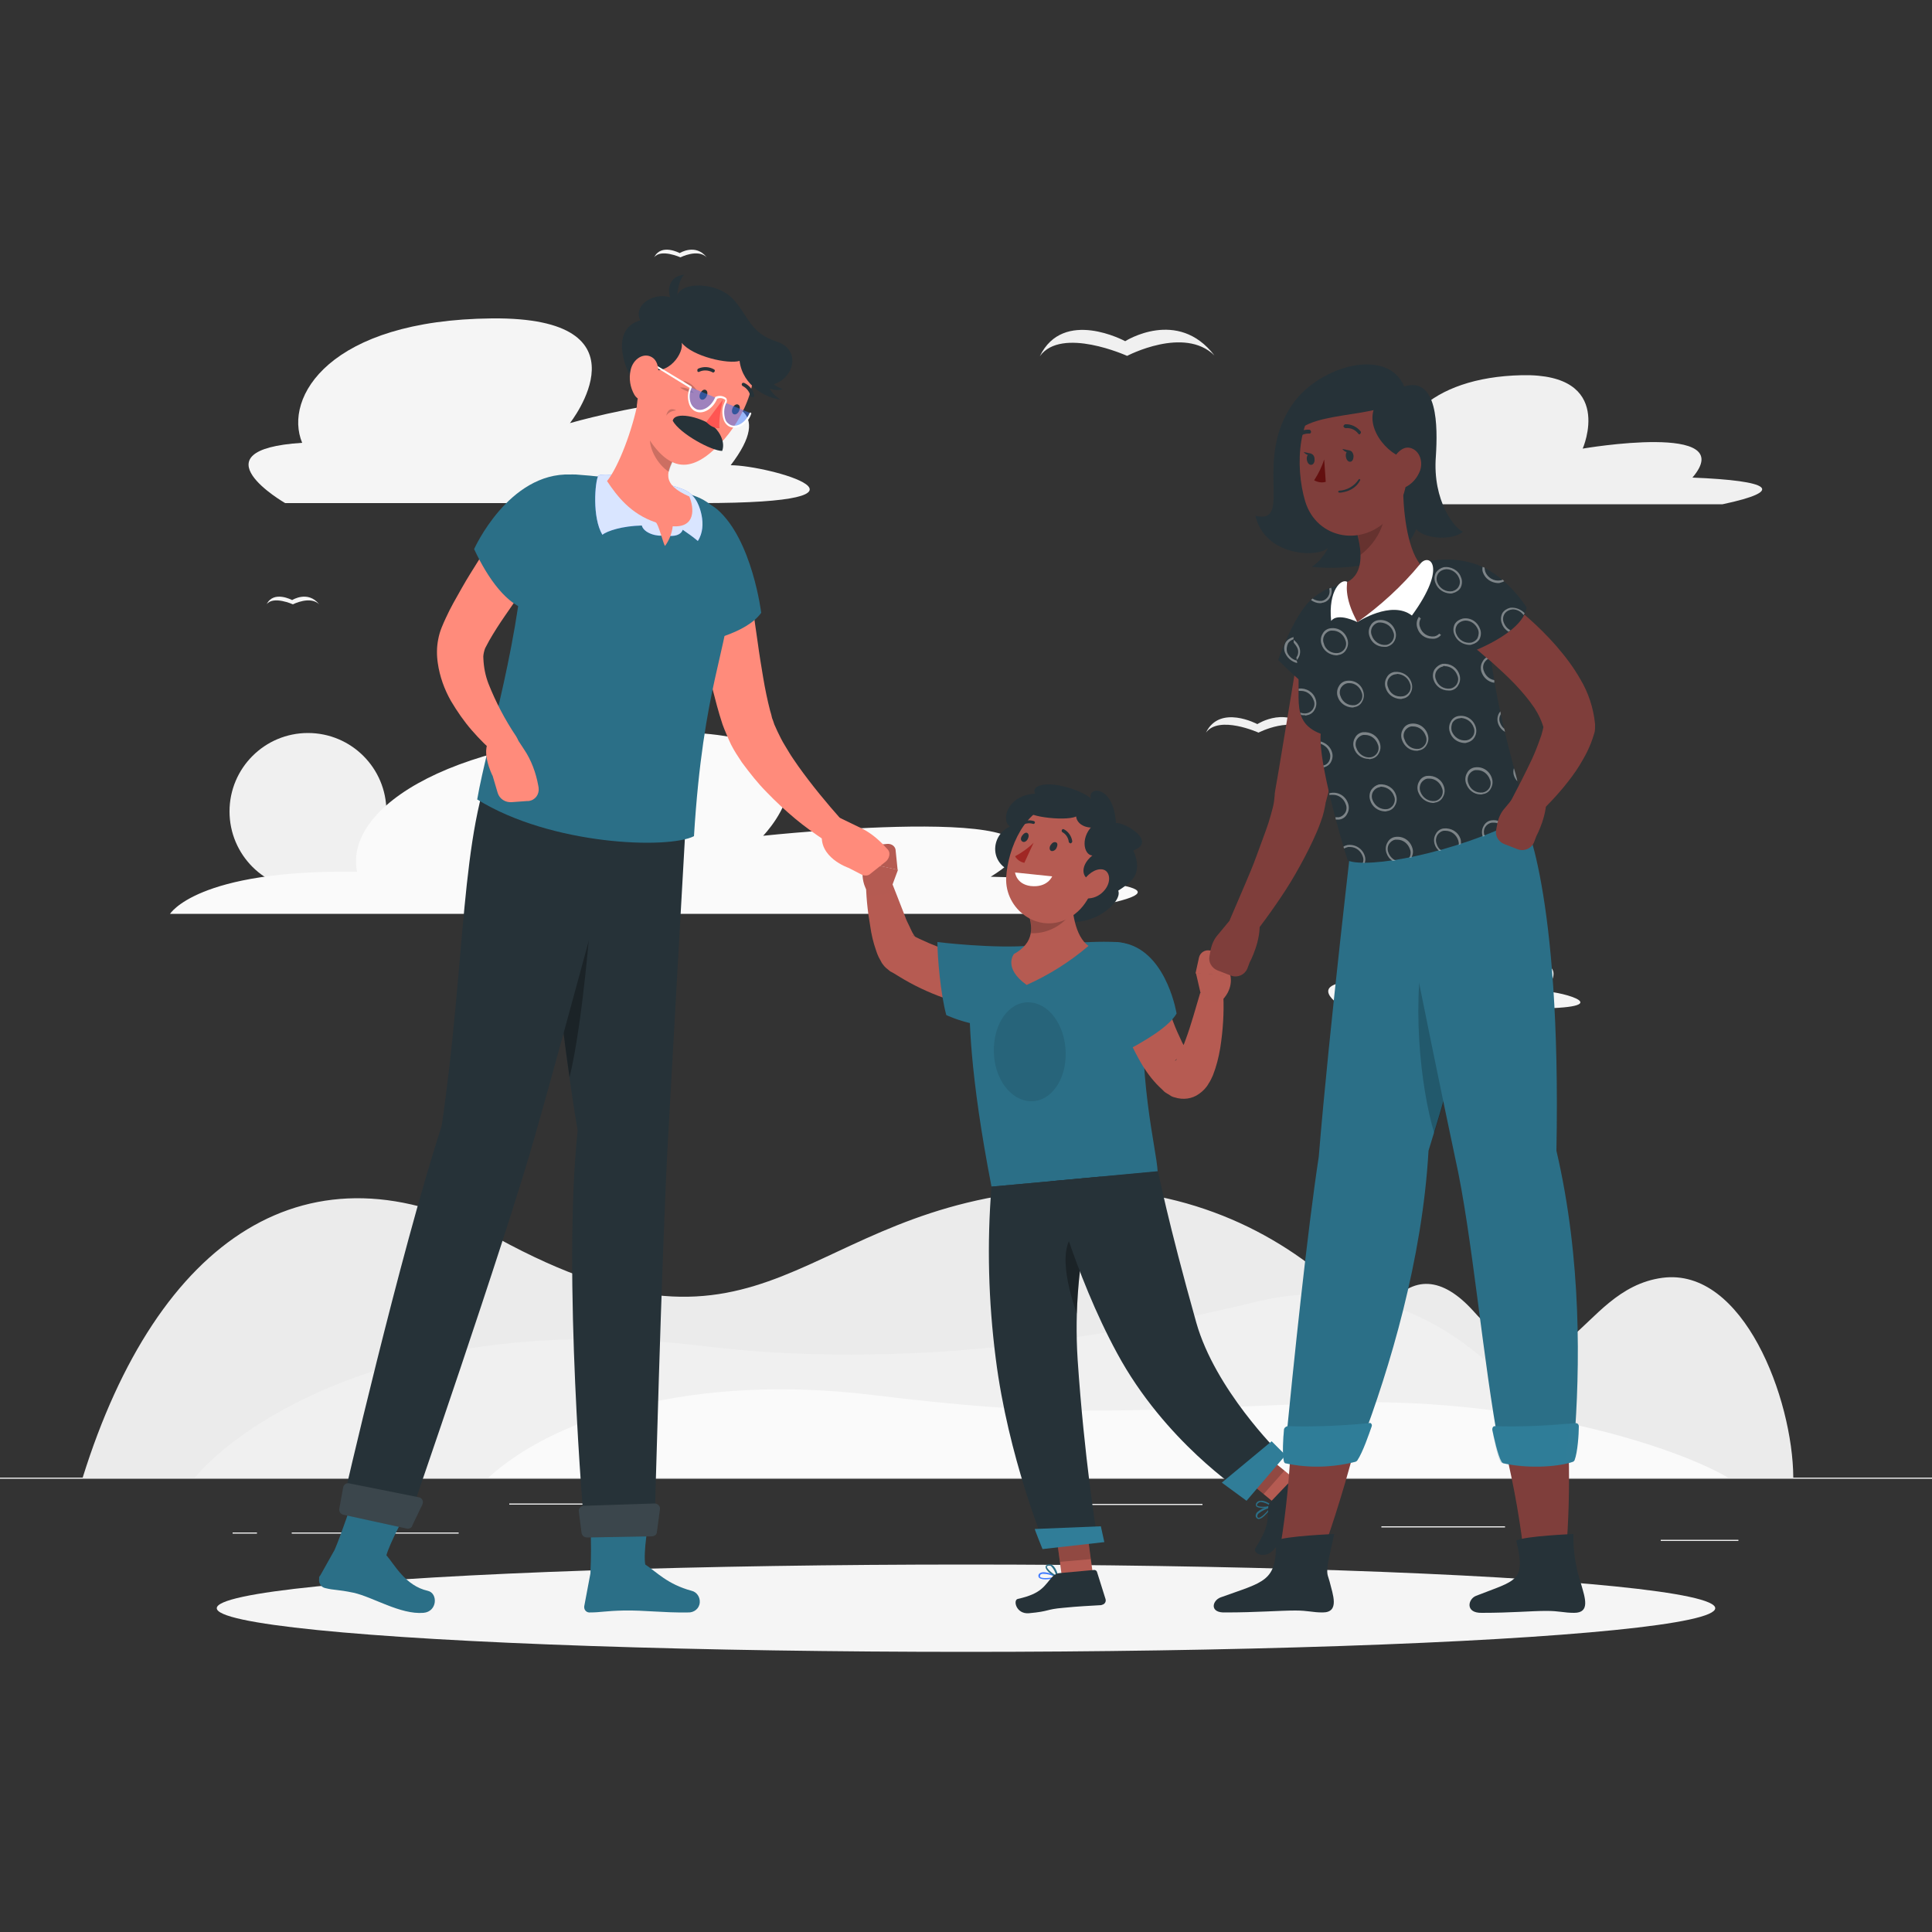 <?xml version="1.0" encoding="utf-8"?>
<!-- Generator: Adobe Illustrator 24.1.1, SVG Export Plug-In . SVG Version: 6.00 Build 0)  -->
<svg version="1.1" id="Layer_1" xmlns="http://www.w3.org/2000/svg" xmlns:xlink="http://www.w3.org/1999/xlink" x="0px" y="0px"
	 viewBox="0 0 500 500" style="enable-background:new 0 0 500 500;" xml:space="preserve">
<rect x="0" y="0" width="500" height="500" fill="#333333" stroke="none"/>
<style type="text/css">
	.st0{fill:#EBEBEB;}
	.st1{fill:#F0F0F0;}
	.st2{fill:#FAFAFA;}
	.st3{fill:#F5F5F5;}
	.st4{fill:#263238;}
	.st5{fill:#407BFF;}
	.st6{fill:#2B6F87;}
	.st7{fill:#B55B52;}
	.st8{fill:#B65B52;}
	.st9{opacity:0.1;enable-background:new    ;}
	.st10{opacity:0.2;enable-background:new    ;}
	.st11{fill:#FFFFFF;}
	.st12{fill:#A02724;}
	.st13{opacity:0.3;enable-background:new    ;}
	.st14{fill:#307D98;}
	.st15{opacity:0.1;fill:#FFFFFF;enable-background:new    ;}
	.st16{fill:#FF8B7B;}
	.st17{opacity:0.8;fill:#FFFFFF;enable-background:new    ;}
	.st18{fill:#FF5652;}
	.st19{opacity:0.5;fill:#407BFF;enable-background:new    ;}
	.st20{fill:#7F3E3B;}
	.st21{opacity:0.4;}
	.st22{fill:none;}
	.st23{opacity:0.2;fill:#307D98;enable-background:new    ;}
	.st24{fill:#630F0F;}
</style>
<g id="freepik--background-complete--inject-178">
	<rect y="382.4" class="st0" width="500" height="0.3"/>
	<rect x="429.8" y="398.5" class="st0" width="20.1" height="0.3"/>
	<rect x="357.5" y="395" class="st0" width="32" height="0.3"/>
	<rect x="274.2" y="389.2" class="st0" width="37" height="0.3"/>
	<rect x="75.5" y="396.6" class="st0" width="43.2" height="0.3"/>
	<rect x="60.2" y="396.6" class="st0" width="6.3" height="0.3"/>
	<rect x="131.8" y="389.1" class="st0" width="37.5" height="0.3"/>
	<path class="st0" d="M430.2,330.7c-22.4,3-24.8,35.5-48.8,8.7c-16.6-18.5-29.9,0.1-36.4,43h119.1
		C464,362.1,451.2,327.9,430.2,330.7z"/>
	<path class="st0" d="M272.5,307.9c-66,4.3-73,51.2-143.8,12.5c-48.9-26.7-88,0.1-107.3,62h350.9C372,353.2,334.4,303.9,272.5,307.9
		z"/>
	<path class="st1" d="M182.4,348.4c51.4,6.2,103.2-1.9,142.7-11.5s67.7,17.3,83,45.5H50.4C62.2,368.3,104.4,339,182.4,348.4z"/>
	<path class="st2" d="M343.2,363.1c-59.4,2.5-72,3.4-117.6-2.1s-81.5,5.3-99.2,21.4h320.8C433.6,374.4,392.9,361,343.2,363.1z"/>
	<circle class="st1" cx="79.7" cy="210" r="20.3"/>
	<path class="st1" d="M445.8,130.5H342c0,0,1.5-8.2,20.7-7.8c-3.8-12,6.9-25.1,31.2-25.6s15.7,19,15.7,19s40.8-7,28.4,7.5
		C458.3,124.4,462.3,127,445.8,130.5z"/>
	<path class="st2" d="M92.4,225.6c-3.4-16.9,25.5-35.4,78.6-36.1s26.5,26.8,26.5,26.8s91.9-9.9,58.9,10.6c43.8,1,51.5,4.6,14.1,9.6
		H44C44,236.6,50.7,225,92.4,225.6z"/>
	<path class="st3" d="M181.3,130.2H73.8c0,0-24-13.8,4.4-15.6c-4.9-11.8,7.1-31.8,49.1-32.2s20.2,27.1,20.2,27.1s64-18.4,41.6,10.9
		C198.9,120.4,233.8,130.2,181.3,130.2z"/>
	<path class="st3" d="M396.3,261H348c0,0-10.8-6.2,2-7c-2.2-5.3,3.2-14.3,22.1-14.5s9.1,12.2,9.1,12.2s28.8-8.3,18.7,4.9
		C404.2,256.6,419.9,261,396.3,261z"/>
	<path class="st1" d="M291.2,88.3c0,0,13.6-8.7,23.1,3.7c-7.8-7.7-22.6,0.1-22.6,0.1s-17-7.7-22.6,0.1
		C275.2,79.6,291.2,88.3,291.2,88.3z"/>
	<path class="st1" d="M325.4,187.4c0,0,8.2-5.3,13.9,2.2c-4.7-4.6-13.6,0-13.6,0s-10.2-4.6-13.6,0
		C315.7,182.2,325.4,187.4,325.4,187.4z"/>
	<path class="st3" d="M175.9,65.5c0,0,4.1-2.6,7,1.1c-2.3-2.3-6.8,0-6.8,0s-5.1-2.3-6.8,0C171.1,62.9,175.9,65.5,175.9,65.5z"/>
	<path class="st3" d="M75.6,155.3c0,0,4.1-2.6,7,1.1c-2.3-2.3-6.8,0-6.8,0s-5.1-2.3-6.8,0C70.8,152.7,75.6,155.3,75.6,155.3z"/>
</g>
<g id="freepik--Shadow--inject-178">
	<ellipse id="freepik--path--inject-178" class="st3" cx="250" cy="416.2" rx="193.9" ry="11.3"/>
</g>
<g id="freepik--character-2--inject-178">
	<path class="st4" d="M288.8,213c-0.6-10.2-7.7-9.4-6.4-6.3c-1.3-1.2-4.4-2.6-7.7-3.3c-4.8-1.1-7.9,0.2-6.8,2
		c-7.4,0.4-8.9,7.1-6.5,8.5c-5.1,2.2-5.8,10.3,2,12.2c7.8,1.9,5.1,10.1,12.1,12.1s15.1-4.7,13.9-7.7c3-2,6.7-4.1,3.9-10.4
		C299.5,217.8,291.2,212.8,288.8,213z"/>
	<path class="st5" d="M271.3,408.7c-1,0.1-2,0-2.4-0.4c-0.2-0.2-0.2-0.6-0.1-0.8c0.1-0.2,0.3-0.4,0.6-0.5c1.3-0.5,4.3,0.9,4.4,0.9
		c0.1,0,0.2,0.1,0.1,0.2c0,0.1-0.1,0.1-0.1,0.1C272.9,408.5,272.1,408.6,271.3,408.7z M269.9,407.3c-0.1,0-0.3,0-0.4,0.1
		c-0.2,0-0.3,0.2-0.3,0.3c-0.1,0.3-0.1,0.4,0,0.4c0.4,0.5,2.5,0.3,3.9,0C272.1,407.6,271,407.3,269.9,407.3z"/>
	<path class="st6" d="M273.7,408.3C273.7,408.3,273.6,408.3,273.7,408.3c-1.1-0.3-3.2-1.9-3.1-2.8c0-0.2,0.1-0.5,0.7-0.6
		c0.4-0.1,0.8,0,1.1,0.2c1.1,0.8,1.5,2.9,1.5,3c0,0.1,0,0.1-0.1,0.2C273.8,408.3,273.7,408.3,273.7,408.3z M271.4,405.2h-0.1
		c-0.3,0.1-0.4,0.2-0.4,0.2c0,0.6,1.4,1.8,2.4,2.3c-0.2-0.9-0.6-1.7-1.3-2.4C271.9,405.2,271.7,405.2,271.4,405.2L271.4,405.2z"/>
	<polygon class="st7" points="283.4,411.6 275.4,412.4 272.9,393.8 280.9,393.1 	"/>
	<path class="st4" d="M274.4,407.1l8.8-0.8c0.3,0,0.6,0.2,0.7,0.5l2.2,7c0.2,0.6-0.1,1.3-0.8,1.5c-0.1,0-0.2,0-0.2,0.1
		c-3.2,0.2-6,0.3-9.9,0.7c-4.7,0.4-3.4,0.9-8.9,1.4c-3.3,0.3-4.2-3.4-2.9-3.7c6.3-1.4,6.8-3.4,9.1-5.9
		C273.1,407.4,273.7,407.1,274.4,407.1z"/>
	<path class="st8" d="M256.7,261.3l-1-0.1l-0.9-0.1c-0.6-0.1-1.1-0.2-1.6-0.3c-1.1-0.2-2.1-0.4-3.1-0.7c-2-0.5-4-1.1-6-1.9
		c-3.9-1.4-7.7-3.2-11.3-5.4l-1.3-0.8l-0.7-0.4l-0.4-0.2c-0.2-0.2-0.4-0.3-0.6-0.5c-0.2-0.2-0.4-0.3-0.5-0.4l-0.4-0.4
		c-0.3-0.4-0.7-0.8-0.9-1.3c-0.2-0.4-0.4-0.7-0.6-1.1c-0.3-0.6-0.5-1.2-0.7-1.8c-0.7-2-1.2-4.1-1.5-6.3c-0.7-4-1.1-8-1.1-12l5.9-1.1
		c1.5,3.5,2.8,7.1,4.2,10.6c0.3,0.9,0.7,1.7,1.1,2.5s0.7,1.6,1.1,2.2c0.2,0.3,0.4,0.6,0.5,0.8c0.1,0.1,0.1,0.1,0.2,0.2
		c0,0,0.1,0-0.1-0.1l-0.1-0.1c-0.1-0.1-0.1-0.1-0.2-0.2c-0.1-0.1-0.2-0.2-0.4-0.3c-0.2-0.1-0.1-0.1-0.1,0l0.6,0.3l1.2,0.6
		c3.2,1.5,6.5,2.8,9.9,3.8c1.7,0.5,3.4,1,5.1,1.4c0.9,0.2,1.7,0.4,2.5,0.6l1.2,0.2l1,0.2L256.7,261.3z"/>
	<path class="st6" d="M266.2,263.3c-8.6,5.5-21.3-0.6-21.3-0.6c-1.5-5.5-2.3-15.1-2.3-18.9c0,0,14.6,1.8,24.6,0.9
		C276.9,243.7,273.3,258.8,266.2,263.3z"/>
	<path class="st7" d="M230.1,231.3l2.3-6.2l-8.8-1.9c0,0-1.6,4.9,1.7,8.6L230.1,231.3z"/>
	<path class="st7" d="M229.6,218.4l-4,0.4c-1,0.1-1.7,0.9-1.8,1.8l-0.3,2.6l8.8,1.9l-0.5-4.9C231.8,219.1,230.8,218.3,229.6,218.4
		C229.7,218.4,229.6,218.4,229.6,218.4z"/>
	<path class="st6" d="M251,255c-0.4,7.6,0,23.3,5.6,52.1l43-3.9c-0.3-6.1-5.4-24-3.5-51.4c0.3-4.1-2.7-7.7-6.8-8c-0.1,0-0.2,0-0.3,0
		c-2.1-0.1-4.5-0.1-6.8,0c-6.1,0.2-12.2,0.8-18.2,1.7c-2.3,0.4-4.6,1-6.5,1.5C253.8,248,251.2,251.2,251,255z"/>
	<path class="st9" d="M275.8,272.3c0.2,7.1-3.8,12.8-9,12.7s-9.5-5.8-9.6-12.9s3.8-12.8,9-12.7S275.6,265.2,275.8,272.3z"/>
	<path class="st7" d="M277.3,230.1c0,5.7,0.9,12.2,4.4,14.7c-4.8,4.1-10.2,7.5-16,10.1c-6.2-4.4-3.3-8-3.3-8c5.4-3,5-7.1,3.4-11.5
		l8.1-7.1C275.2,226.9,277.3,228,277.3,230.1z"/>
	<path class="st10" d="M277.4,230.1c0-2.1-2.2-3.2-3.5-1.9l-8.1,7.1c0.9,1.9,1.2,4.1,1,6.2c1.9,0.1,3.8-0.3,5.5-1.1
		c2.2-1,4.1-2.7,5.4-4.8C277.4,233.8,277.3,231.9,277.4,230.1z"/>
	<path class="st7" d="M285.6,222.8c-2.8,7.6-4.1,12.1-9.2,14.9c-7.8,4.1-16.4-2.4-16-10.6c0.4-7.4,4.9-18.5,13.6-19.2
		c6.1-0.6,11.6,3.8,12.3,10C286.4,219.5,286.2,221.2,285.6,222.8z"/>
	<path class="st4" d="M283.4,213.1c-4,3.2-3,8.2-0.7,8.3c-3.6,2.9-2.6,6.6,0.4,6.3C288,227.1,291.4,212.2,283.4,213.1z"/>
	<path class="st4" d="M285.6,213.6c-3.9,1.5-6.9-0.1-7.1-2.3c-2.9,1.4-14.8-0.2-12.1-1.9C268.5,205.8,278.7,203.8,285.6,213.6z"/>
	<path class="st11" d="M262.7,225.8l9.6,1c0,0-1.2,3-5.6,2.5C263,228.8,262.7,225.8,262.7,225.8z"/>
	<path class="st4" d="M273.4,219.5c-0.3,0.6-1,0.9-1.4,0.7s-0.5-0.9-0.1-1.5s0.9-0.9,1.4-0.7S273.7,218.9,273.4,219.5z"/>
	<path class="st4" d="M266,217.1c-0.3,0.6-0.9,1-1.4,0.7s-0.5-0.9-0.1-1.5s1-1,1.4-0.7S266.3,216.5,266,217.1z"/>
	<path class="st4" d="M276.9,218.2c-0.2-0.1-0.3-0.2-0.3-0.3c-0.1-1-0.7-2-1.6-2.5c-0.2-0.1-0.3-0.3-0.2-0.6
		c0.1-0.2,0.3-0.3,0.5-0.2c0,0,0,0,0,0c1.2,0.6,2,1.8,2.2,3.1c0,0.2-0.1,0.4-0.3,0.5c0,0,0,0,0,0C277.1,218.3,277,218.3,276.9,218.2
		z"/>
	<path class="st4" d="M263.9,213.9c-0.1,0-0.2-0.1-0.2-0.2c-0.1-0.2-0.1-0.4,0.1-0.6c1.1-0.8,2.5-1,3.8-0.6c0.2,0.1,0.3,0.3,0.2,0.5
		c0,0,0,0,0,0c-0.1,0.2-0.3,0.3-0.5,0.2l0,0c-1-0.3-2.1-0.1-3,0.5C264.1,213.9,264,213.9,263.9,213.9z"/>
	<path class="st12" d="M267.5,218.1c-1.4,1.4-3.1,2.6-4.8,3.5c0.5,0.9,1.4,1.5,2.4,1.7L267.5,218.1z"/>
	<path class="st7" d="M286,230.2c-1,1.3-2.5,2.2-4.2,2.3c-2,0.2-2.6-2.5-1.5-4.4c1-1.7,3.1-3.4,5-3.1S287.7,228,286,230.2z"/>
	<polygon class="st10" points="272.9,393.8 274.3,404.2 282.3,403.5 280.9,393.1 	"/>
	<path class="st4" d="M256.6,307.1c-1.2,14.8-0.8,29.7,1.1,44.5c3.2,25.4,12.6,48.1,12.6,48.1l13.4-3.5c0,0-3.1-19.1-4.8-44.2
		c-1.8-27.4,6-47.5,6-47.5L256.6,307.1z"/>
	<path class="st13" d="M280.2,318c-7,2.2-4.3,14.1-1.5,22c0.2-7.4,1.1-14.8,2.5-22H280.2z"/>
	<path class="st6" d="M327.7,391.8c-0.7,0.8-1.5,1.4-2.1,1.3c-0.3-0.1-0.5-0.3-0.6-0.6c-0.1-0.3,0-0.5,0.1-0.8
		c0.7-1.2,3.8-2.1,3.9-2.2c0.1,0,0.2,0,0.2,0.1c0,0.1,0,0.2,0,0.2C328.8,390.6,328.3,391.2,327.7,391.8z M325.7,391.7
		c-0.1,0.1-0.2,0.2-0.2,0.3c-0.1,0.1-0.1,0.3-0.1,0.5c0.1,0.3,0.2,0.3,0.3,0.3c0.6,0.1,2.1-1.4,3-2.6
		C327.6,390.5,326.6,391,325.7,391.7L325.7,391.7z"/>
	<path class="st6" d="M329.3,389.9L329.3,389.9c-1.1,0.4-3.7,0.6-4.2-0.1c-0.1-0.2-0.2-0.5,0.1-0.9c0.2-0.3,0.6-0.5,1-0.5
		c1.3-0.2,3,1.2,3.1,1.2c0.1,0,0.1,0.1,0.1,0.2C329.3,389.8,329.3,389.9,329.3,389.9z M325.5,389.1L325.5,389.1
		c-0.3,0.4-0.2,0.5-0.2,0.5c0.3,0.4,2.2,0.5,3.4,0.1c-0.7-0.6-1.6-0.9-2.5-1C325.9,388.8,325.7,388.9,325.5,389.1L325.5,389.1z"/>
	<polygon class="st7" points="338.8,385.8 333.4,391.9 318.9,380 324.3,374 	"/>
	<path class="st4" d="M329,388.5l6.1-6.4c0.2-0.3,0.6-0.3,0.9-0.1l6.3,3.8c0.6,0.3,0.7,1.1,0.4,1.6c0,0.1-0.1,0.2-0.2,0.2
		c-2.2,2.3-5.5,5.5-8.3,8.3c-3.2,3.4-0.9,1.3-4.7,5.3c-2.3,2.4-5.4,0.7-4.6-0.5c3.4-5.5,3.2-7.1,3.3-10.5
		C328.2,389.6,328.5,389,329,388.5z"/>
	<polygon class="st10" points="318.9,380 327,386.7 332.4,380.6 324.3,374 	"/>
	<path class="st4" d="M271.9,305.7c0,0,5.9,23.7,17.2,44.5c12.3,22.8,32.2,35.8,32.2,35.8l9.5-10.3c0,0-16.3-16.1-21.2-33.4
		c-7.4-26.3-9.9-39.2-9.9-39.2L271.9,305.7z"/>
	<path class="st14" d="M316.2,383.7c0,0,6.4,4.7,6.4,4.7l10.1-11.8l-3.6-3.6L316.2,383.7z"/>
	<path class="st14" d="M267.8,395.7c-0.1,0,2,5.2,2,5.2l16-1.8l-0.9-4.1L267.8,395.7z"/>
	<path class="st8" d="M299.9,253l0.8,2.8l0.9,2.9c0.6,1.9,1.3,3.8,2,5.7s1.5,3.6,2.3,5.3c0.7,1.4,1.6,2.8,2.6,4.1l0.1,0.2l0.1,0.1
		l-0.1-0.1c-0.1-0.1-0.2-0.1-0.3-0.2c-0.2-0.1-0.4-0.2-0.6-0.2c-0.6-0.2-1.2-0.2-1.8-0.1c-0.5,0.1-0.9,0.3-1.4,0.6
		c-0.5,0.4-0.4,0.5-0.3,0.4c0.2-0.2,0.4-0.4,0.5-0.6c0.9-1.6,1.6-3.3,2.2-5c1.4-3.8,2.5-7.9,3.7-11.9l6,0.7c0.2,4.5-0.1,9-0.8,13.5
		c-0.4,2.4-1,4.8-1.9,7.1c-0.3,0.7-0.7,1.5-1.1,2.1c-0.6,1.1-1.5,2-2.5,2.7c-1.8,1.3-4.1,1.6-6.3,0.9c-0.5-0.1-0.9-0.3-1.3-0.6
		c-0.3-0.2-0.7-0.4-1-0.6l-0.4-0.3l-0.2-0.2l-0.4-0.4c-2-1.8-3.7-4-5.1-6.3c-1.2-2-2.3-4.2-3.3-6.3c-1-2.1-1.8-4.3-2.5-6.4
		c-0.4-1.1-0.7-2.2-1-3.3s-0.6-2.1-0.9-3.4L299.9,253z"/>
	<path class="st7" d="M311,258.3l-1.5-6.5l8.9,0.6c0,0,1.1,3.7-2.7,7L311,258.3z"/>
	<path class="st7" d="M313.6,246l3.3,1.2c1,0.4,1.6,1.3,1.6,2.4l-0.2,2.9l-8.9-0.6l0.9-4.1c0.3-1.3,1.6-2.1,2.9-1.8
		C313.4,245.9,313.5,246,313.6,246z"/>
	<path class="st6" d="M292.5,244.5c9.7,3.4,12,17.8,12,17.8c-2,3.5-8.5,7.3-13.9,10.1c0,0-3.3-2.8-6.7-12.2
		C280.5,251,284.5,241.7,292.5,244.5z"/>
</g>
<g id="freepik--character-1--inject-178">
	<path class="st4" d="M149.5,292.6c-7.2-42.6-10-96.1-10-96.1l38.3,10.8c0,0-3.4,59.9-5,88.9c-1.6,30.2-3.4,98.9-3.4,98.9h-18.2
		C151.2,395.2,145.5,329.9,149.5,292.6z"/>
	<path class="st13" d="M143.9,250.5c1,9.2,2.1,18.8,3.5,28.3c3.5-14.4,5.5-41.8,5.5-41.8L143.9,250.5z"/>
	<path class="st6" d="M152.8,407.2l-1.6,8.5c-0.1,0.8,0.4,1.5,1.2,1.6c0.1,0,0.2,0,0.3,0c2.7,0,4-0.4,8.7-0.5
		c5.5-0.1,10.1,0.6,16.6,0.5c1.6,0.1,3-1,3.1-2.6c0.1-1.4-0.8-2.7-2.1-3c-6.3-1.7-9.1-4.9-12-6.8c-0.6-3.1,0.9-11.5,0.9-11.5
		l-15.1,1C153,398.7,153,403,152.8,407.2z"/>
	<path class="st6" d="M82.9,407.7l3.7-6.6c1.8-4.2,4.4-12.1,4.4-12.1l13.6,3.5c0,0-3.7,6.8-4.6,10c2.1,2.4,4.9,7.9,10.7,9.2
		c2.7,0.6,2.5,5.4-1.1,5.7c-6,0.5-13.1-4.1-18.1-5.2c-4.3-0.9-4.9-0.6-7.3-1.2c-1.1-0.2-1.8-1.3-1.6-2.5
		C82.5,408.2,82.7,407.9,82.9,407.7z"/>
	<path class="st4" d="M168.7,397.6l-16.8,0.3c-0.7,0-1.3-0.5-1.4-1.2l-0.7-5.5c-0.1-0.7,0.4-1.4,1.2-1.5c0,0,0.1,0,0.1,0l18.3-0.6
		c0.8,0,1.4,0.6,1.4,1.3c0,0.1,0,0.1,0,0.2l-0.8,5.9C170,397.1,169.4,397.6,168.7,397.6z"/>
	<path class="st15" d="M168.7,397.6l-16.8,0.3c-0.7,0-1.3-0.5-1.4-1.2l-0.7-5.5c-0.1-0.7,0.4-1.4,1.2-1.5c0,0,0.1,0,0.1,0l18.3-0.6
		c0.8,0,1.4,0.6,1.4,1.3c0,0.1,0,0.1,0,0.2l-0.8,5.9C170,397.1,169.4,397.6,168.7,397.6z"/>
	<path class="st4" d="M114.3,291.4c6.3-42.9,4.8-76.2,14-96.3l35.9,4.4c0,0-17.8,66.7-25.9,95s-32.2,97.9-32.2,97.9l-17.3-3.8
		C88.7,388.7,103.5,324.6,114.3,291.4z"/>
	<path class="st4" d="M105.3,395.6L88.8,392c-0.7-0.2-1.1-0.8-1-1.5l1-5.5c0.1-0.8,0.9-1.3,1.6-1.1c0,0,0,0,0,0l18,3.6
		c0.7,0.1,1.2,0.8,1,1.6c0,0.1-0.1,0.2-0.1,0.3l-2.6,5.4C106.6,395.4,105.9,395.7,105.3,395.6z"/>
	<path class="st15" d="M105.3,395.6L88.8,392c-0.7-0.2-1.1-0.8-1-1.5l1-5.5c0.1-0.8,0.9-1.3,1.6-1.1c0,0,0,0,0,0l18,3.6
		c0.7,0.1,1.2,0.8,1,1.6c0,0.1-0.1,0.2-0.1,0.3l-2.6,5.4C106.6,395.4,105.9,395.7,105.3,395.6z"/>
	<path class="st16" d="M193.6,148.1c0.8,6,1.6,12.1,2.5,18.2c0.4,3,0.9,6,1.4,9s1.1,5.9,1.8,8.6c0.2,0.7,0.4,1.3,0.5,1.9l0.3,0.8
		l0.3,0.9c0.5,1.2,1.1,2.4,1.7,3.6s1.4,2.4,2.1,3.6s1.6,2.4,2.4,3.6c3.5,4.9,7.3,9.5,11.3,14l0.1,0.1c1.3,1.4,1.1,3.6-0.3,4.9
		c-1.1,1-2.8,1.1-4.1,0.3c-2.7-1.8-5.4-3.7-7.9-5.8c-2.5-2.1-4.9-4.3-7.2-6.7c-2.4-2.4-4.5-5.1-6.5-7.8c-1-1.5-2-3-2.8-4.6l-0.6-1.3
		L188,190c-0.4-0.9-0.7-1.7-1-2.5c-1.1-3.3-1.9-6.5-2.7-9.6s-1.3-6.3-1.9-9.4c-1.1-6.3-2-12.5-2.6-18.9c-0.4-3.8,2.3-7.2,6.1-7.7
		C189.7,141.5,193.2,144.2,193.6,148.1L193.6,148.1z"/>
	<path class="st6" d="M185.7,131.9c9,7.9,11.3,26.7,11.3,26.7c-3.8,5.3-14.8,8-22.3,8.7c0,0-2-4.1-4.2-15.8
		C168.3,138.8,177.3,124.6,185.7,131.9z"/>
	<path class="st6" d="M149,122.8c10.1,0.7,20,2.4,29.7,5.2c10.4,3,11.2,13.1,10.6,24c-0.9,16.3-7.3,25.4-9.7,64.4
		c-6.6,3.4-36.9,2.4-56.1-9.5c2.6-15.2,11.4-40.9,12.9-72.9c0.3-6.5,5.8-11.5,12.3-11.2C148.8,122.8,148.9,122.8,149,122.8z"/>
	<path class="st5" d="M171.9,138.5c-1.7,0.5-5.3-0.5-5.8-2.5c-5,0.1-9,1.4-10.2,2.4c-2.7-4.5-1.9-13.7-1.1-15.2s18.1,1.7,21.9,3.4
		c1.4,0.5,2.6,1.5,3.4,2.8c0.6,0.8,3.2,6.4,0.5,10.6c-1.3-1.1-2.6-2-3.9-2.9C176.7,136.9,176.4,139.4,171.9,138.5z"/>
	<path class="st17" d="M171.9,138.5c-1.7,0.5-5.3-0.5-5.8-2.5c-5,0.1-9,1.4-10.2,2.4c-2.7-4.5-1.9-13.7-1.1-15.2s18.1,1.7,21.9,3.4
		c1.4,0.5,2.6,1.5,3.4,2.8c0.6,0.8,3.2,6.4,0.5,10.6c-1.3-1.1-2.6-2-3.9-2.9C176.7,136.9,176.4,139.4,171.9,138.5z"/>
	<path class="st16" d="M165.1,103.9c-1.4,7.3-5,16.9-8,20.6c2.6,3.9,6.1,8.5,12.6,10.7c0.7,0.3,1.9,5.4,2.4,6.1
		c1.1-1.5,1.8-3.3,2-5.1c5.9,0.4,5.6-4.6,4.3-7.7c-7.3-3.2-6.1-6.3-3.2-11.2L165.1,103.9z"/>
	<path class="st10" d="M168.4,112.2c0.3-0.9,0.6-1.7,1-2.6l5.9,7.7c-1,1.5-1.7,3.1-2.2,4.8C170.2,120.3,167.4,115.5,168.4,112.2z"/>
	<path class="st16" d="M170.6,90.1c-4.4,8.4-7.7,14.5-4.5,20.4c7,13.1,13.4,11.4,20.2,4.4c6.1-6.2,12.3-18.9,6.3-26.8
		c-4.3-5.7-12.5-6.9-18.2-2.6C172.8,86.7,171.5,88.3,170.6,90.1z"/>
	<path class="st4" d="M167.2,95.4c5.9,2.3,9.9-4.3,9.2-6.7c2.9,3.6,12.1,5.6,15,4.7c0.8,6.5,7.1,9.7,10.6,10
		c-1.1-0.6-3.1-2.4-2.9-3.7c6.2-0.9,8.7-9.1,1.9-11.3s-7.2-6.4-11.1-10.8c-4.6-5.2-15.7-4.8-14.7,0.3c-4.1-3.3-11.7,0.4-9.5,5
		c-8.7,2.5-3.1,14.9-1.3,16.1S167.2,95.4,167.2,95.4z"/>
	<path class="st4" d="M198.3,100c1.2,0.9,2.8,1.2,4.3,0.7c-1-0.3-1.9-0.8-2.6-1.5C200,99.2,198.3,99.3,198.3,100z"/>
	<path class="st4" d="M176,80.4c-1.4-2.1-0.6-8,1.1-9.3C172.4,71.4,171.7,77.1,176,80.4z"/>
	<path class="st10" d="M180.3,101c-0.8-1.3-2-2.1-3.5-2.5C177.8,99.6,179,100.4,180.3,101z"/>
	<path class="st10" d="M179.6,101.7c-0.9-1-2.3-1.5-3.6-1.4C177.1,101.1,178.4,101.5,179.6,101.7z"/>
	<path class="st10" d="M175,106.2c-1-0.5-2.1-0.6-2.6,1.4C173,106.7,174,106.3,175,106.2z"/>
	<path class="st4" d="M184.3,110.1c1.3,0.8,3.6,3.9,2.6,6.6c-2.7,0-10.9-4.4-12.8-7.8C174.6,106.4,180.9,107.8,184.3,110.1z"/>
	<path class="st18" d="M187.1,103.4c0,0-1.2,4.6-0.9,7.4c-1.9,0.2-3.4-1.6-3.4-1.6L187.1,103.4z"/>
	<path class="st4" d="M181.2,101.8c-0.3,0.7-0.2,1.4,0.3,1.6s1.1-0.2,1.4-0.9s0.2-1.4-0.3-1.6S181.6,101.1,181.2,101.8z"/>
	<path class="st4" d="M189.6,105.6c-0.3,0.7-0.2,1.4,0.3,1.6s1.1-0.2,1.4-0.9s0.2-1.4-0.3-1.6S189.9,104.9,189.6,105.6z"/>
	<path class="st19" d="M185.4,103c-1.1,2.5-3.4,4-5.2,3.2s-2.4-3.4-1.3-5.9"/>
	<path class="st19" d="M194.4,107c-1.1,2.5-3.4,4-5.2,3.2s-2.4-3.4-1.3-5.9"/>
	<path class="st11" d="M190.1,110.7c-0.4,0-0.7-0.1-1.1-0.2c-0.8-0.3-1.4-1-1.7-1.8c-0.5-1.5-0.5-3.1,0.2-4.5
		c0.2-0.4,0.3-0.7,0.1-0.8c-0.6-0.4-1.3-0.5-2-0.2c-1.1,2.6-3.6,4.1-5.5,3.3c-0.8-0.3-1.4-1-1.7-1.8c-0.5-1.4-0.5-2.9,0.1-4.3
		L168.1,94c-0.1-0.1-0.2-0.2-0.1-0.3c0.1-0.1,0.2-0.1,0.3-0.1l10.6,6.4c0.1,0.1,0.2,0.2,0.1,0.3c-0.6,1.3-0.7,2.8-0.2,4.1
		c0.3,0.7,0.8,1.2,1.4,1.5c1.7,0.7,3.9-0.7,4.9-3.1c0-0.1,0.1-0.1,0.1-0.1c0.9-0.4,1.9-0.3,2.7,0.3c0.3,0.4,0.3,1,0,1.4
		c-0.6,1.3-0.6,2.8-0.2,4.1c0.2,0.7,0.8,1.2,1.4,1.5c1.7,0.7,3.9-0.7,4.9-3.1c0.1-0.1,0.2-0.2,0.3-0.1s0.2,0.2,0.1,0.3
		C193.7,109.3,191.8,110.7,190.1,110.7z"/>
	<path class="st4" d="M180.6,96.2c-0.1,0-0.1-0.1-0.1-0.2c-0.1-0.2,0-0.5,0.2-0.6c1.3-0.6,2.9-0.5,4.1,0.2c0.2,0.1,0.3,0.4,0.1,0.6
		c-0.1,0.2-0.4,0.3-0.6,0.1l0,0c-1-0.5-2.2-0.6-3.3-0.1C180.9,96.3,180.7,96.3,180.6,96.2z"/>
	<path class="st4" d="M194.5,102.8c-0.1,0-0.2-0.2-0.3-0.3c-0.2-1.1-1-2.1-2-2.6c-0.2-0.1-0.3-0.4-0.2-0.6c0.1-0.2,0.3-0.3,0.6-0.2
		c1.3,0.6,2.3,1.8,2.6,3.2c0.1,0.2-0.1,0.5-0.3,0.5c0,0,0,0,0,0C194.7,102.8,194.6,102.8,194.5,102.8z"/>
	<path class="st16" d="M216.6,211.3l6,2.9c2.2,1,4.1,2.5,5.8,4.2l1.4,1.5c0.7,0.8,0.4,2.3-0.6,3.1l-3.9,3.1c-0.5,0.5-1.3,0.6-2,0.4
		l-3.7-1.9c0,0-8-2.7-6.8-9.2L216.6,211.3z"/>
	<path class="st16" d="M145,138.8l-9.5,13.6c-1.6,2.3-3.1,4.5-4.7,6.8s-3,4.5-4.2,6.6c-0.3,0.5-0.5,1-0.8,1.5
		c-0.2,0.3-0.3,0.6-0.4,0.9c-0.2,0.7-0.4,1.5-0.3,2.3c0.1,2.2,0.5,4.3,1.3,6.4c1.9,4.8,4.3,9.4,7.2,13.7l0.1,0.2
		c1,1.6,0.6,3.7-1,4.8c-1.3,0.8-2.9,0.7-4.1-0.2c-2.3-1.9-4.5-4.1-6.5-6.4c-2-2.3-3.8-4.9-5.4-7.6c-1.7-3-2.9-6.3-3.4-9.8
		c-0.3-2-0.3-4.1,0.1-6.1c0.2-1.1,0.5-2.1,0.9-3.1c0.3-0.8,0.7-1.6,1-2.3c1.3-2.9,2.8-5.4,4.2-7.9s3-5,4.5-7.4
		c3.1-4.8,6.3-9.5,9.7-14.1c2.3-3.1,6.6-3.7,9.7-1.4C146.5,131.5,147.1,135.8,145,138.8z"/>
	<path class="st6" d="M147.7,122.8c-16.1-0.6-25,19.3-25,19.3c3.6,7.7,8.5,14.5,14.2,15.9c0,0,6.4-5.6,11.6-16.3
		C153,132.5,150.8,123.6,147.7,122.8z"/>
	<path class="st16" d="M127.5,190.9l5.8-0.5l2.3,3.5c1.9,2.8,3.1,6.1,3.7,9.4l0.1,0.6c0.2,1.7-0.9,3.2-2.6,3.4c-0.1,0-0.2,0-0.3,0
		l-4.1,0.3c-1.6,0.1-3.1-0.8-3.6-2.4l-1.3-4.4C127.5,200.9,123.7,193.3,127.5,190.9z"/>
	<path class="st16" d="M163.2,95.8c-0.5,2.2-0.1,4.5,1,6.4c1.5,2.4,4.1,1.1,5.3-1.6c1.1-2.5,1.5-6.7-0.7-8.1S163.8,92.9,163.2,95.8z
		"/>
</g>
<g id="freepik--character-3--inject-178">
	<path class="st4" d="M334.8,104.2c-10.7,14.7,0.1,31.6-9.9,29.3c2.5,10.5,16,10.9,18.8,8.3c-1,2-2.4,3.7-4.2,4.9
		c0,0,22.3,2.7,27-9.8c2,2.6,9.5,3.1,12.1,0.7c-2.1-0.8-7.9-7.9-7-19.5c0.5-7.8,0.5-20.7-8.2-18.1
		C359.1,89.8,341.8,94.6,334.8,104.2z"/>
	<path class="st20" d="M351.9,164.1c-0.5,3.7-1.2,7.3-1.8,11s-1.4,7.3-2.1,10.9s-1.5,7.3-2.3,10.9s-1.6,7.2-2.7,11.1l0.2-1
		c-0.3,2-0.7,3.9-1.4,5.7c-0.6,1.7-1.3,3.3-2,4.8c-1.4,3-2.9,5.8-4.5,8.6c-1.6,2.8-3.3,5.4-5.1,8s-3.6,5.1-5.6,7.6
		c-1.3,1.6-3.6,1.8-5.2,0.6c-1.3-1-1.7-2.8-1.1-4.3l0,0l3.6-8.4c1.2-2.8,2.4-5.6,3.4-8.4s2.1-5.6,3-8.3c0.4-1.3,0.8-2.7,1.1-3.9
		c0.3-1.1,0.4-2.2,0.5-3.3c0-0.1,0-0.2,0-0.3l0.1-0.7c0.6-3.3,1.2-7,1.8-10.6l1.8-10.9c0.6-3.6,1.2-7.3,1.8-10.9s1.3-7.3,2-10.9l0,0
		c0.7-4,4.5-6.7,8.5-6C349.8,156.2,352.5,160,351.9,164.1L351.9,164.1L351.9,164.1z"/>
	<path class="st20" d="M318.1,238.4l-2.9,3.5c-1,1.1-1.6,2.5-1.9,4l-0.3,1.6c-0.3,1.5,0.6,3,2,3.6l3.6,1.4c1.7,0.6,3.5-0.2,4.2-1.8
		l0.6-1.6c0,0,3.2-5.9,2.5-11l-1.4-0.4C322.4,236.8,320,237.2,318.1,238.4z"/>
	<path class="st4" d="M339.2,155.4c-4.5,4-8.4,15.4-8.4,15.4s11.9,12.5,21.4,15.4c5.2-2.4,2.7-18.3,2.7-18.3L339.2,155.4z"/>
	<g class="st21">
		<path class="st22" d="M337.1,171.1c0.7-0.1,1.3-0.6,1.6-1.2c0.4-0.7,0.4-1.5,0.1-2.2c-0.5-1.4-1.8-2.3-3.2-2.3
			c-0.2,0-0.4,0-0.6,0.1c-0.7,0.1-1.3,0.6-1.6,1.2c-0.4,0.7-0.4,1.5-0.1,2.2C333.8,170.4,335.4,171.3,337.1,171.1z"/>
		<path class="st11" d="M336.4,171.7c0.2,0,0.5,0,0.7-0.1c0.8-0.2,1.6-0.7,2-1.4c0.4-0.8,0.5-1.8,0.1-2.7c-0.7-1.8-2.6-2.9-4.5-2.6
			c-0.8,0.2-1.6,0.7-2,1.4c-0.4,0.8-0.5,1.8-0.1,2.7C333.3,170.6,334.8,171.6,336.4,171.7z M333.3,166.6c0.3-0.6,0.9-1,1.6-1.2
			c0.2,0,0.4-0.1,0.6-0.1c1.4,0,2.7,1,3.2,2.3c0.3,0.7,0.3,1.5-0.1,2.2c-0.3,0.6-0.9,1-1.6,1.2c-1.7,0.3-3.3-0.7-3.9-2.2
			C332.9,168.1,333,167.3,333.3,166.6z"/>
		<path class="st11" d="M347.2,162.6c0.2,0,0.4-0.1,0.6-0.1c0.2,0,0.3,0,0.5,0l-0.7-0.6c-0.2,0-0.3,0-0.5,0.1
			c-0.8,0.2-1.6,0.7-2,1.4c-0.4,0.8-0.5,1.8-0.1,2.7c0.6,1.6,2.1,2.6,3.8,2.7c0.2,0,0.5,0,0.7-0.1c0.8-0.2,1.6-0.7,2-1.4
			c0.3-0.6,0.4-1.3,0.3-2l-0.7-0.6l0.1,0.1c0.3,0.7,0.3,1.5-0.1,2.2c-0.3,0.6-0.9,1-1.6,1.2c-1.7,0.3-3.3-0.7-3.9-2.2
			c-0.3-0.7-0.2-1.5,0.1-2.2C345.9,163.2,346.5,162.8,347.2,162.6z"/>
		<path class="st11" d="M339.8,178.6c0.2,0,0.4-0.1,0.6-0.1c1.4,0,2.7,1,3.2,2.3c0.1,0.3,0.2,0.7,0.2,1l0.5,0.4c0-0.5,0-1-0.2-1.5
			c-0.7-1.8-2.6-2.9-4.5-2.6c-0.2,0.1-0.4,0.1-0.6,0.2l0.5,0.4L339.8,178.6z"/>
		<path class="st11" d="M351.9,175.4c-0.8,0.2-1.6,0.7-2,1.4c-0.4,0.8-0.5,1.8-0.1,2.7c0.6,1.6,2.1,2.6,3.8,2.7c0.2,0,0.5,0,0.7-0.1
			c0.2,0,0.4-0.1,0.5-0.2c0.1-0.2,0.1-0.5,0.1-0.7c-0.2,0.2-0.5,0.3-0.8,0.4c-1.7,0.3-3.3-0.7-3.9-2.2c-0.3-0.7-0.3-1.5,0.1-2.2
			c0.3-0.6,0.9-1,1.6-1.2c0.2,0,0.4-0.1,0.6-0.1c1.1,0,2.1,0.6,2.8,1.4c0-0.3,0-0.5,0-0.8C354.5,175.6,353.2,175.1,351.9,175.4z"/>
	</g>
	<path class="st6" d="M369.7,297.8c16.6-53.7,20.3-83.5,20.3-83.5l-39.6-2.1c0,0-6.4,54-9.1,87.1c-3,19.7-6.5,53.3-8.7,75.8
		c6.6,0.1,13.2-0.4,19.7-1.6C359.6,354.2,368.1,326.1,369.7,297.8z"/>
	<path class="st20" d="M343.2,399.1c0,0,3.8-10.4,7.8-25.8c-4.9,1.7-10.7-2.4-16.8-1.7c-0.4,9.7-1.3,19.4-2.9,29
		C333.2,401.5,340,400.4,343.2,399.1z"/>
	<path class="st4" d="M315.9,413.4c11.3-4.1,14.6-4,14.3-14.7c2.5-1.2,15.1-1.7,15.1-1.7c-2.5,10.8-1.9,9.7-1.2,12.3
		c0.8,3.3,2.7,8-1.8,8c-2.7,0-3.7-0.5-7.1-0.5c-4,0-10.1,0.5-18,0.5C312.9,417.5,313.7,414.2,315.9,413.4z"/>
	<path class="st14" d="M332.3,370c-0.2,1.9-0.5,6.6,0,8.3c0.1,0.2,0.2,0.4,0.4,0.4c6,1.3,12.2,1.1,18.1-0.4c0.2-0.1,0.4-0.2,0.5-0.4
		c1.4-2.1,3-6.8,3.7-8.8c0.1-0.3,0-0.6-0.3-0.8c-0.1,0-0.2-0.1-0.3,0c-7.1,0.7-14.1,1-21.2,0.8C332.7,369.2,332.3,369.6,332.3,370z"
		/>
	<path class="st23" d="M332.3,370c-0.2,1.9-0.5,6.6,0,8.3c0.1,0.2,0.2,0.4,0.4,0.4c6,1.3,12.2,1.1,18.1-0.4c0.2-0.1,0.4-0.2,0.5-0.4
		c1.4-2.1,3-6.8,3.7-8.8c0.1-0.3,0-0.6-0.3-0.8c-0.1,0-0.2-0.1-0.3,0c-7.1,0.7-14.1,1-21.2,0.8C332.7,369.2,332.3,369.6,332.3,370z"
		/>
	<path class="st10" d="M369.3,240.8c-4.3,17.2-1.7,40.7,1.9,52.5c2.3-7.6,4.4-14.7,6.1-21.3c0.1-0.7,0.1-1.3,0.2-2
		C374.1,258.6,370.2,249.2,369.3,240.8z"/>
	<path class="st6" d="M402.8,297.8c1.3-68-8.7-86.6-8.7-86.6l-35.3,1c0,0,10.6,53.6,17.8,87.5c4.4,19.5,7.2,52.9,11.5,75.4
		c6.5,0.1,12.9-0.4,19.3-1.6C408.9,354.2,409.4,326.1,402.8,297.8z"/>
	<path class="st20" d="M405.5,399.1c0.6-8.6,0.7-17.2,0.4-25.8c-4.4,1.7-11.4-2.4-17.2-1.7c2.4,9.5,4.3,19.2,5.5,29
		C396.3,401.5,402.8,400.4,405.5,399.1z"/>
	<path class="st4" d="M382,413c10.4-4.1,13-3.6,10.4-14.3c2.3-1.2,14.8-1.7,14.8-1.7c-0.1,4.4,0.6,8.8,2,13c1,3.5,2.4,7.4-1.8,7.4
		c-2.7,0-3.8-0.5-7.2-0.5c-4,0-8.9,0.5-16.7,0.5C379.1,417.5,379.9,413.8,382,413z"/>
	<path class="st14" d="M386.2,370c0.4,1.9,1.4,6.6,2.4,8.3c0.1,0.2,0.3,0.3,0.5,0.4c7.5,1.6,15,0.7,18-0.4c0.2-0.1,0.3-0.2,0.4-0.4
		c0.8-2.1,1.1-6.8,1.1-8.8c0-0.4-0.3-0.8-0.8-0.8c0,0-0.1,0-0.1,0c-7,0.7-14,1-21,0.8C386.4,369.2,386.2,369.5,386.2,370
		C386.2,369.9,386.2,370,386.2,370z"/>
	<path class="st23" d="M386.2,370c0.3,1.9,1.2,6.6,2.1,8.3c0.1,0.2,0.3,0.3,0.5,0.4c6.6,1.6,13.3,0.7,15.9-0.4
		c0.2-0.1,0.3-0.2,0.3-0.4c0.7-2.1,0.9-6.8,1-8.8c0-0.4-0.3-0.8-0.7-0.8c0,0,0,0-0.1,0c-6.2,0.7-12.4,1-18.6,0.8
		C386.4,369.2,386.2,369.5,386.2,370C386.2,369.9,386.2,370,386.2,370z"/>
	<path class="st4" d="M335.3,169.6c2.4,9.1-2.4,16.9,6.5,20.3c-0.7,7.2,5.6,28.6,7,32.8c5,2.1,27-1.5,46.1-11.3
		c-1.1-8.1-9.5-29.7-10.4-56.4c-0.2-5.7-5-10.3-10.7-10.1c-0.4,0-0.8,0-1.1,0.1c-1.6,0.2-3.4,0.5-5.1,0.9c-6.2,1-12.2,2.5-18.2,4.4
		c-1.9,0.7-3.9,1.4-5.8,2.1C336.9,155.3,333.3,162.6,335.3,169.6z"/>
	<g class="st21">
		<path class="st22" d="M369.7,158.9c-0.2,0-0.3,0-0.5,0c-0.7,0.1-1.3,0.5-1.7,1.1c-0.4,0.7-0.5,1.5-0.2,2.2
			c0.5,1.6,2.1,2.6,3.7,2.4c0.7-0.1,1.3-0.5,1.6-1.1c0.4-0.7,0.5-1.5,0.2-2.2C372.5,159.9,371.2,158.9,369.7,158.9z"/>
		<path class="st22" d="M355.4,204.7c-0.4,0.7-0.5,1.5-0.2,2.2c0.5,1.6,2.1,2.6,3.8,2.4c0.7-0.1,1.3-0.5,1.6-1.1
			c0.4-0.7,0.5-1.5,0.2-2.2c-0.5-1.4-1.8-2.4-3.3-2.5c-0.2,0-0.3,0-0.5,0C356.3,203.7,355.7,204.1,355.4,204.7z"/>
		<path class="st22" d="M371.8,173.5c-0.4,0.7-0.5,1.5-0.2,2.2c0.5,1.6,2.1,2.6,3.7,2.4c0.7-0.1,1.3-0.5,1.7-1.1
			c0.4-0.7,0.5-1.5,0.2-2.2c-0.4-1.4-1.8-2.4-3.3-2.5c-0.2,0-0.3,0-0.5,0C372.8,172.4,372.1,172.9,371.8,173.5z"/>
		<path class="st22" d="M364.6,179.2c0.4-0.7,0.5-1.5,0.2-2.2c-0.5-1.4-1.8-2.4-3.3-2.5c-0.2,0-0.3,0-0.5,0.1
			c-0.7,0.1-1.3,0.5-1.7,1.1c-0.4,0.7-0.5,1.5-0.2,2.2c0.5,1.6,2.1,2.6,3.8,2.4C363.6,180.2,364.2,179.8,364.6,179.2z"/>
		<path class="st22" d="M360.4,165.7c0.4-0.7,0.5-1.5,0.2-2.2c-0.5-1.4-1.8-2.4-3.3-2.5c-0.2,0-0.3,0-0.5,0
			c-0.7,0.1-1.3,0.5-1.6,1.1c-0.4,0.7-0.5,1.5-0.2,2.2c0.5,1.6,2.1,2.6,3.7,2.4C359.4,166.7,360,166.3,360.4,165.7z"/>
		<path class="st22" d="M381.4,188.3c-0.5-1.4-1.8-2.4-3.3-2.5c-0.2,0-0.3,0-0.5,0.1c-0.7,0.1-1.3,0.5-1.6,1.1
			c-0.4,0.7-0.5,1.5-0.2,2.2c0.5,1.6,2.1,2.6,3.8,2.4c0.7-0.1,1.3-0.5,1.6-1.1C381.6,189.9,381.7,189,381.4,188.3z"/>
		<path class="st22" d="M348.6,176.7c-0.7,0.1-1.3,0.5-1.7,1.1c-0.4,0.7-0.5,1.5-0.2,2.2c0.5,1.6,2.1,2.6,3.7,2.4
			c0.7-0.1,1.3-0.5,1.6-1.1c0.4-0.7,0.5-1.5,0.2-2.2c-0.5-1.4-1.8-2.4-3.3-2.5C348.9,176.7,348.8,176.7,348.6,176.7z"/>
		<path class="st22" d="M367.1,193.8c0.7-0.1,1.3-0.5,1.6-1.1c0.4-0.7,0.5-1.5,0.2-2.2c-0.5-1.4-1.8-2.4-3.3-2.5c-0.2,0-0.3,0-0.5,0
			c-0.7,0.1-1.3,0.5-1.6,1.1c-0.4,0.7-0.5,1.5-0.2,2.2C363.8,192.9,365.4,194,367.1,193.8z"/>
		<path class="st22" d="M356.4,194.8c0.4-0.7,0.5-1.5,0.2-2.2c-0.5-1.4-1.8-2.4-3.3-2.5c-0.2,0-0.3,0-0.5,0
			c-0.7,0.1-1.3,0.5-1.6,1.1c-0.4,0.7-0.5,1.5-0.2,2.2c0.5,1.6,2.1,2.6,3.7,2.4C355.4,195.8,356,195.4,356.4,194.8z"/>
		<path class="st22" d="M371.3,207.2c0.7-0.1,1.3-0.5,1.6-1.1c0.4-0.7,0.5-1.5,0.2-2.2c-0.5-1.4-1.8-2.4-3.3-2.5c-0.2,0-0.3,0-0.5,0
			c-0.7,0.1-1.3,0.5-1.6,1.1c-0.4,0.7-0.5,1.5-0.2,2.2C368.1,206.4,369.6,207.4,371.3,207.2z"/>
		<path class="st22" d="M383.7,205.1c0.7-0.1,1.3-0.5,1.7-1.1c0.4-0.7,0.5-1.5,0.2-2.2c-0.5-1.4-1.8-2.4-3.3-2.5c-0.2,0-0.3,0-0.5,0
			c-0.7,0.1-1.3,0.5-1.6,1.1c-0.4,0.7-0.5,1.5-0.2,2.2C380.5,204.2,382,205.3,383.7,205.1z"/>
		<path class="st22" d="M348,167.9c0.4-0.7,0.5-1.5,0.2-2.2c-0.5-1.4-1.8-2.4-3.3-2.5c-0.2,0-0.3,0-0.5,0c-0.7,0.1-1.3,0.5-1.6,1.1
			c-0.4,0.7-0.5,1.5-0.2,2.2c0.5,1.6,2.1,2.6,3.7,2.4C347,168.8,347.6,168.5,348,167.9z"/>
		<path class="st11" d="M343.7,154.4c-0.4,0.6-1,1-1.6,1.1c-0.8,0.1-1.7-0.1-2.4-0.6c-0.1,0.1-0.3,0.2-0.4,0.4
			c0.7,0.5,1.5,0.8,2.3,0.8c0.2,0,0.4,0,0.6-0.1c0.8-0.1,1.6-0.6,2-1.4c0.4-0.7,0.6-1.6,0.3-2.5l-0.5,0.2
			C344.2,153.1,344.1,153.8,343.7,154.4z"/>
		<path class="st11" d="M350.2,151.1c0.5,1.7,2,2.8,3.8,2.9c0.2,0,0.4,0,0.6,0c0.8-0.1,1.6-0.6,2-1.4c0.5-0.8,0.6-1.8,0.3-2.7
			c-0.2-0.5-0.5-1-0.8-1.4l-0.6,0.1c0.4,0.4,0.7,0.9,0.9,1.4c0.3,0.7,0.2,1.6-0.2,2.2c-0.4,0.6-1,1-1.6,1.1
			c-1.7,0.2-3.2-0.8-3.8-2.4c-0.1-0.3-0.1-0.6-0.1-0.9l-0.5,0.2C350.1,150.6,350.1,150.9,350.2,151.1z"/>
		<path class="st11" d="M362.6,147c-0.2,0.7-0.2,1.3,0,2c0.5,1.7,2.1,2.8,3.8,2.8c0.2,0,0.4,0,0.6-0.1c0.8-0.1,1.6-0.6,2-1.4
			c0.5-0.8,0.6-1.8,0.3-2.7c-0.2-0.7-0.6-1.3-1.2-1.8l-0.5,0.1h-0.2c0.7,0.4,1.1,1.1,1.4,1.9c0.3,0.7,0.2,1.6-0.2,2.2
			c-0.4,0.6-1,1-1.7,1.1c-1.7,0.2-3.2-0.8-3.7-2.4c-0.2-0.6-0.2-1.3,0.1-1.9L362.6,147z"/>
		<path class="st11" d="M375,145.1c-0.1,0.6-0.1,1.2,0.1,1.7c0.5,1.7,2,2.8,3.8,2.9c0.2,0,0.4,0,0.6-0.1c0.8-0.1,1.6-0.6,2-1.4
			c0,0,0-0.1,0-0.1c-0.1-0.1-0.3-0.3-0.4-0.4c0,0.1-0.1,0.1-0.1,0.2c-0.4,0.6-1,1-1.6,1.1c-1.7,0.2-3.2-0.8-3.7-2.4
			c-0.2-0.5-0.2-1-0.1-1.5C375.3,145.1,375.2,145.1,375,145.1z"/>
		<path class="st11" d="M335.8,167.8c0.3,0.7,0.2,1.6-0.2,2.2c0,0-0.1,0.1-0.1,0.1c0,0.2,0.1,0.4,0.1,0.7c0.2-0.2,0.3-0.3,0.4-0.5
			c0.5-0.8,0.6-1.8,0.3-2.7c-0.3-0.8-0.8-1.5-1.5-2c0,0.2,0,0.5,0,0.7C335.2,166.8,335.6,167.3,335.8,167.8z"/>
		<path class="st11" d="M346.4,169.5c0.8-0.1,1.6-0.6,2-1.4c0.5-0.8,0.6-1.8,0.3-2.7c-0.6-1.9-2.4-3.1-4.4-2.8
			c-0.8,0.1-1.6,0.6-2,1.4c-0.5,0.8-0.6,1.8-0.3,2.7c0.5,1.7,2,2.8,3.8,2.9C346,169.6,346.2,169.6,346.4,169.5z M342.6,166.5
			c-0.3-0.7-0.2-1.5,0.2-2.2c0.4-0.6,1-1,1.6-1.1c0.2,0,0.3,0,0.5,0c1.5,0,2.8,1,3.3,2.5c0.3,0.7,0.2,1.6-0.2,2.2
			c-0.4,0.6-1,1-1.7,1.1C344.6,169.2,343,168.2,342.6,166.5L342.6,166.5z"/>
		<path class="st11" d="M360.8,166c0.5-0.8,0.6-1.8,0.3-2.7c-0.6-1.9-2.4-3.1-4.4-2.8c-0.8,0.1-1.6,0.6-2,1.4
			c-0.5,0.8-0.6,1.8-0.3,2.7c0.5,1.7,2,2.8,3.8,2.8c0.2,0,0.4,0,0.6,0C359.7,167.2,360.4,166.7,360.8,166z M355,164.4
			c-0.3-0.7-0.2-1.6,0.2-2.2c0.4-0.6,1-1,1.6-1.1c0.2,0,0.3,0,0.5,0c1.5,0.1,2.8,1,3.3,2.5c0.3,0.7,0.2,1.5-0.2,2.2
			c-0.4,0.6-1,1-1.6,1.1C357.1,167.1,355.5,166,355,164.4z"/>
		<path class="st11" d="M369.1,158.4c-0.8,0.1-1.6,0.6-2,1.4c-0.5,0.8-0.6,1.8-0.3,2.7c0.5,1.7,2,2.8,3.8,2.8c0.2,0,0.4,0,0.6,0
			c0.8-0.1,1.6-0.6,2-1.4c0.5-0.8,0.6-1.8,0.3-2.7C373,159.3,371.1,158.1,369.1,158.4z M372.8,163.6c-0.4,0.6-1,1-1.6,1.1
			c-1.7,0.2-3.2-0.8-3.7-2.4c-0.3-0.7-0.2-1.6,0.2-2.2c0.4-0.6,1-1,1.7-1.1c0.2,0,0.3,0,0.5,0c1.5,0,2.8,1,3.3,2.5
			C373.2,162.1,373.1,162.9,372.8,163.6L372.8,163.6z"/>
		<path class="st11" d="M381.6,156.8c0.2,0,0.3,0,0.5,0c1,0,1.9,0.4,2.5,1.2v-0.8c-0.8-0.7-2-1-3-0.9c-0.8,0.1-1.6,0.6-2,1.4
			c-0.5,0.8-0.6,1.8-0.3,2.7c0.5,1.7,2.1,2.8,3.8,2.9c0.2,0,0.4,0,0.6-0.1c0.5-0.1,0.9-0.3,1.3-0.6c0-0.2,0-0.4,0-0.7
			c-0.4,0.4-0.9,0.7-1.4,0.8c-1.7,0.2-3.2-0.8-3.7-2.4c-0.3-0.7-0.2-1.5,0.2-2.2C380.4,157.3,381,156.9,381.6,156.8z"/>
		<path class="st11" d="M338.2,185.1c0.8-0.1,1.6-0.6,2-1.4c0.5-0.8,0.6-1.8,0.3-2.7c-0.6-1.9-2.4-3-4.4-2.8h0v0.6h0.1
			c0.2,0,0.3,0,0.5,0c1.5,0,2.8,1,3.3,2.5c0.3,0.7,0.2,1.5-0.2,2.2c-0.4,0.6-1,1-1.7,1.1c-0.5,0.1-1.1,0-1.6-0.2l0.2,0.6
			c0.3,0.1,0.6,0.1,1,0.1C337.8,185.2,338,185.2,338.2,185.1z"/>
		<path class="st11" d="M348.5,176.2c-0.8,0.1-1.6,0.6-2,1.4c-0.5,0.8-0.6,1.8-0.3,2.7c0.5,1.6,2,2.7,3.7,2.8c0.2,0,0.4,0,0.6-0.1
			c0.8-0.1,1.6-0.6,2-1.4c0.5-0.8,0.6-1.8,0.3-2.7C352.3,177.1,350.5,175.9,348.5,176.2z M352.4,179.2c0.3,0.7,0.2,1.6-0.2,2.2
			c-0.4,0.6-1,1-1.6,1.1c-1.7,0.2-3.2-0.8-3.7-2.4c-0.3-0.7-0.2-1.6,0.2-2.2c0.4-0.6,1-1,1.7-1.1c0.2,0,0.3,0,0.5,0
			C350.6,176.8,351.9,177.7,352.4,179.2L352.4,179.2z"/>
		<path class="st11" d="M363,180.8c0.8-0.1,1.6-0.6,2-1.4c0.5-0.8,0.6-1.8,0.3-2.7c-0.6-1.9-2.4-3-4.4-2.8c-0.8,0.1-1.6,0.6-2,1.4
			c-0.5,0.8-0.6,1.8-0.3,2.7c0.5,1.7,2,2.8,3.8,2.9C362.6,180.9,362.8,180.9,363,180.8z M359.2,177.8c-0.3-0.7-0.2-1.6,0.2-2.2
			c0.4-0.6,1-1,1.7-1.1c0.2,0,0.3,0,0.5-0.1c1.5,0.1,2.8,1,3.3,2.5c0.3,0.7,0.2,1.6-0.2,2.2c-0.4,0.6-1,1-1.6,1.1
			C361.2,180.5,359.7,179.5,359.2,177.8L359.2,177.8z"/>
		<path class="st11" d="M371.3,173.2c-0.5,0.8-0.6,1.8-0.3,2.7c0.5,1.7,2.1,2.8,3.8,2.8c0.2,0,0.4,0,0.6,0c0.8-0.1,1.6-0.6,2-1.4
			c0.5-0.8,0.6-1.8,0.3-2.7c-0.6-1.9-2.4-3-4.4-2.8C372.5,172,371.8,172.5,371.3,173.2z M373.9,172.4c1.5,0,2.8,1,3.3,2.5
			c0.3,0.7,0.2,1.5-0.2,2.2c-0.4,0.6-1,1-1.7,1.1c-1.7,0.2-3.2-0.8-3.7-2.4c-0.3-0.7-0.2-1.6,0.2-2.2c0.4-0.6,1-1,1.6-1.1
			C373.6,172.3,373.8,172.3,373.9,172.4z"/>
		<path class="st11" d="M386.7,176c-1.3-0.2-2.3-1.2-2.7-2.4c-0.3-0.7-0.2-1.6,0.2-2.2c0.4-0.6,0.9-1,1.6-1.1c0-0.2,0-0.4-0.1-0.5
			c-0.8,0.1-1.6,0.6-2,1.4c-0.5,0.8-0.6,1.8-0.3,2.7c0.5,1.5,1.8,2.6,3.3,2.8C386.8,176.3,386.7,176.2,386.7,176z"/>
		<path class="st11" d="M344.7,194.6c-0.4-1.3-1.5-2.3-2.9-2.7c0,0.2,0,0.4,0,0.6c1.1,0.4,2,1.2,2.3,2.3c0.3,0.7,0.2,1.6-0.2,2.3
			c-0.3,0.5-0.8,0.9-1.4,1l0.1,0.5c0.7-0.2,1.4-0.6,1.8-1.3C344.9,196.4,345,195.5,344.7,194.6z"/>
		<path class="st11" d="M354.8,196.4c0.8-0.1,1.6-0.6,2-1.4c0.5-0.8,0.6-1.8,0.3-2.7c-0.6-1.9-2.4-3-4.4-2.8c-0.8,0.1-1.6,0.6-2,1.4
			c-0.5,0.8-0.6,1.8-0.3,2.7c0.5,1.7,2.1,2.8,3.8,2.8C354.4,196.5,354.6,196.5,354.8,196.4z M351,193.5c-0.3-0.7-0.2-1.6,0.2-2.2
			c0.4-0.6,1-1,1.6-1.1c0.2,0,0.3,0,0.5,0c1.5,0,2.8,1,3.3,2.5c0.3,0.7,0.2,1.6-0.2,2.2c-0.4,0.6-1,1-1.7,1.1
			C353.1,196.2,351.5,195.1,351,193.5z"/>
		<path class="st11" d="M366.6,194.3c0.2,0,0.4,0,0.6-0.1c0.8-0.1,1.6-0.6,2-1.4c0.5-0.8,0.6-1.8,0.3-2.7c-0.6-1.9-2.4-3.1-4.4-2.8
			c-0.8,0.1-1.6,0.6-2,1.4c-0.5,0.8-0.6,1.8-0.3,2.7C363.4,193.2,364.9,194.3,366.6,194.3z M363.6,189.1c0.4-0.6,1-1,1.6-1.1
			c0.2,0,0.3,0,0.5,0c1.5,0,2.8,1,3.3,2.5c0.3,0.7,0.2,1.6-0.2,2.2c-0.4,0.6-1,1-1.6,1.1c-1.7,0.2-3.2-0.8-3.7-2.4
			C363.1,190.6,363.2,189.8,363.6,189.1L363.6,189.1z"/>
		<path class="st11" d="M381.6,190.8c0.5-0.8,0.6-1.8,0.3-2.7c-0.6-1.9-2.4-3.1-4.4-2.8c-0.8,0.1-1.6,0.6-2,1.4
			c-0.5,0.8-0.6,1.8-0.3,2.7c0.5,1.7,2,2.8,3.8,2.9c0.2,0,0.4,0,0.6-0.1C380.5,192,381.2,191.5,381.6,190.8z M379.5,191.6
			c-1.7,0.2-3.2-0.8-3.8-2.4c-0.2-0.7-0.1-1.5,0.2-2.2c0.4-0.6,1-1,1.7-1.1c0.2,0,0.3,0,0.5-0.1c1.5,0.1,2.8,1,3.3,2.5
			c0.3,0.7,0.2,1.6-0.2,2.2C380.8,191.1,380.2,191.5,379.5,191.6L379.5,191.6z"/>
		<path class="st11" d="M389.5,189.4c-0.1-0.3-0.1-0.5-0.2-0.8c-0.5-0.4-0.9-1-1.1-1.6c-0.3-0.7-0.2-1.5,0.2-2.2l-0.1-0.7
			c-0.1,0.1-0.2,0.3-0.3,0.4c-0.5,0.8-0.6,1.8-0.3,2.7C388,188.1,388.6,188.9,389.5,189.4z"/>
		<path class="st11" d="M346.6,212.1c0.8-0.1,1.6-0.6,2-1.4c0.5-0.8,0.6-1.8,0.3-2.7c-0.6-1.9-2.4-3.1-4.4-2.8
			c-0.2,0-0.3,0.1-0.5,0.1l0.1,0.5c0.1-0.1,0.3-0.1,0.4-0.1c0.2,0,0.3,0,0.5,0c1.5,0,2.8,1,3.3,2.5c0.3,0.7,0.2,1.6-0.2,2.2
			c-0.4,0.6-1,1-1.6,1.1c-0.3,0-0.6,0-0.9,0l0.1,0.6h0.3C346.2,212.1,346.4,212.1,346.6,212.1z"/>
		<path class="st11" d="M354.9,204.4c-0.5,0.8-0.6,1.8-0.3,2.7c0.5,1.7,2,2.8,3.8,2.9c0.2,0,0.4,0,0.6-0.1c0.8-0.1,1.6-0.6,2-1.4
			c0.5-0.8,0.6-1.8,0.3-2.7c-0.6-1.9-2.4-3-4.4-2.8C356.1,203.2,355.4,203.7,354.9,204.4z M357.5,203.6c1.5,0.1,2.8,1,3.3,2.5
			c0.3,0.7,0.2,1.5-0.2,2.2c-0.4,0.6-1,1-1.6,1.1c-1.7,0.2-3.2-0.8-3.8-2.4c-0.3-0.7-0.2-1.6,0.2-2.2c0.4-0.6,1-1,1.7-1.1
			C357.2,203.6,357.4,203.6,357.5,203.6L357.5,203.6z"/>
		<path class="st11" d="M370.8,207.8c0.2,0,0.4,0,0.6-0.1c0.8-0.1,1.6-0.6,2-1.4c0.5-0.8,0.6-1.8,0.3-2.7c-0.6-1.9-2.4-3-4.4-2.8
			c-0.8,0.1-1.6,0.6-2,1.4c-0.5,0.8-0.6,1.8-0.3,2.7C367.6,206.6,369.1,207.7,370.8,207.8z M367.8,202.6c0.4-0.6,1-1,1.6-1.1
			c0.2,0,0.3,0,0.5,0c1.5,0,2.8,1,3.3,2.5c0.3,0.7,0.2,1.6-0.2,2.2c-0.4,0.6-1,1-1.6,1.1c-1.7,0.2-3.2-0.8-3.8-2.4
			C367.3,204.1,367.4,203.3,367.8,202.6L367.8,202.6z"/>
		<path class="st11" d="M383.2,205.6c0.2,0,0.4,0,0.6-0.1c0.8-0.1,1.6-0.6,2-1.4c0.5-0.8,0.6-1.8,0.3-2.7c-0.6-1.9-2.4-3.1-4.4-2.8
			c-0.8,0.1-1.6,0.6-2,1.4c-0.5,0.8-0.6,1.8-0.3,2.7C380,204.5,381.5,205.6,383.2,205.6z M380.2,200.4c0.4-0.6,1-1,1.6-1.1
			c0.2,0,0.3,0,0.5,0c1.5,0,2.8,1,3.3,2.5c0.3,0.7,0.2,1.6-0.2,2.2c-0.4,0.6-1,1-1.7,1.1c-1.7,0.2-3.2-0.8-3.7-2.4
			C379.7,201.9,379.8,201.1,380.2,200.4L380.2,200.4z"/>
		<path class="st11" d="M391.8,198.8c-0.2,0.6-0.2,1.3,0,1.9c0.2,0.6,0.5,1.1,0.9,1.5C392.5,201.1,392.1,199.9,391.8,198.8z"/>
		<path class="st11" d="M348.7,218.7c-0.4,0.1-0.7,0.2-1,0.4c0,0.2,0.1,0.4,0.2,0.5c0.3-0.2,0.6-0.3,1-0.4c0.2,0,0.3,0,0.5,0
			c1.5,0,2.8,1,3.3,2.5c0.2,0.5,0.2,1.1,0,1.6h0.5c0.2-0.6,0.2-1.2,0-1.8C352.6,219.6,350.7,218.4,348.7,218.7z"/>
		<path class="st11" d="M364.6,222l0.7-0.1c0.4-0.8,0.5-1.6,0.2-2.5c-0.6-1.9-2.4-3.1-4.4-2.8c-0.8,0.1-1.6,0.6-2,1.4
			c-0.5,0.8-0.6,1.8-0.3,2.7c0.3,0.9,0.8,1.6,1.6,2.1l0.8-0.1c-0.9-0.4-1.6-1.2-1.9-2.1c-0.3-0.7-0.2-1.6,0.2-2.2
			c0.4-0.6,1-1,1.6-1.1c0.2,0,0.3,0,0.5,0c1.5,0,2.8,1,3.3,2.5c0.3,0.7,0.2,1.6-0.2,2.2C364.7,221.9,364.7,221.9,364.6,222z"/>
		<path class="st11" d="M378.1,218.4c0-0.4,0-0.8-0.1-1.2c-0.6-1.9-2.4-3-4.4-2.8c-0.8,0.1-1.6,0.6-2,1.4c-0.5,0.8-0.6,1.8-0.3,2.7
			c0.2,0.7,0.6,1.2,1.1,1.7l0.6-0.1c-0.6-0.4-1-1-1.2-1.7c-0.3-0.8-0.2-1.6,0.2-2.3c0.4-0.6,1-1,1.6-1.1c0.2,0,0.3,0,0.5,0
			c1.5,0,2.8,1,3.3,2.5c0.1,0.4,0.2,0.8,0.1,1.2L378.1,218.4z"/>
		<path class="st11" d="M386,212.3c-0.8,0.1-1.6,0.6-2,1.4c-0.5,0.8-0.6,1.8-0.3,2.7c0,0.1,0,0.1,0.1,0.1l0.5-0.2l-0.1-0.1
			c-0.3-0.7-0.2-1.6,0.2-2.2c0.4-0.6,1-1,1.7-1.1c0.2,0,0.3,0,0.5,0c1.1,0,2.1,0.6,2.7,1.4l0.5-0.2C389,212.7,387.5,212.1,386,212.3
			z"/>
	</g>
	<path class="st20" d="M387.7,153.8c0.8,0.6,1.4,1,2.1,1.5s1.3,1,2,1.5c1.3,1,2.6,2.1,3.8,3.2c2.5,2.2,4.9,4.6,7.1,7.1
		c1.1,1.3,2.2,2.6,3.3,4.1c1.1,1.5,2.1,3,3,4.6c2.1,3.5,3.4,7.5,3.8,11.6v0.4c0,0.5,0,1.1-0.1,1.6c-0.7,2.5-1.7,4.9-3,7.1
		c-1.1,2-2.4,3.9-3.9,5.8c-1.4,1.8-2.8,3.4-4.4,5.1c-1.5,1.6-3.1,3.1-4.9,4.5c-1.6,1.3-3.9,1.1-5.2-0.5c-0.9-1.1-1.1-2.7-0.4-4
		l0.1-0.1l2.8-5.4c0.9-1.8,1.8-3.6,2.6-5.3s1.5-3.5,2.1-5.2c0.6-1.5,0.9-3,1.2-4.6l-0.1,2c-0.5-2-1.4-3.9-2.5-5.6
		c-1.5-2.2-3.2-4.2-5-6.1c-1.9-2-4-3.9-6.1-5.8c-1.1-0.9-2.2-1.8-3.3-2.8l-1.7-1.3c-0.5-0.4-1.2-0.9-1.6-1.2l-0.2-0.1
		c-3.2-2.5-3.8-7.1-1.3-10.4C380.3,152.4,384.5,151.7,387.7,153.8L387.7,153.8z"/>
	<path class="st4" d="M360.4,150.7c2,7.5,19.4,18.4,19.4,18.4s14.3-5,15.3-11.9c-1.6-2.4-6.6-9.1-13.5-11.3
		C375.4,143.9,366,144.1,360.4,150.7z"/>
	<g class="st21">
		<path class="st22" d="M372.1,148.5c-0.4,0.7-0.4,1.5-0.1,2.2c0.6,1.6,2.2,2.5,3.9,2.2c0.7-0.1,1.3-0.6,1.6-1.2
			c0.4-0.7,0.4-1.5,0.1-2.2c-0.5-1.4-1.8-2.3-3.2-2.3c-0.2,0-0.4,0-0.6,0.1C373.1,147.5,372.5,147.9,372.1,148.5z"/>
		<path class="st22" d="M377,161.8c-0.4,0.7-0.4,1.5-0.1,2.2c0.6,1.6,2.2,2.5,3.9,2.2c0.7-0.1,1.3-0.6,1.6-1.2
			c0.4-0.7,0.4-1.5,0.1-2.2c-0.5-1.4-1.8-2.3-3.2-2.3c-0.2,0-0.4,0-0.6,0.1C377.9,160.8,377.3,161.2,377,161.8z"/>
		<path class="st11" d="M360.5,150.5c0.3-0.2,0.6-0.3,0.9-0.4c0.2,0,0.4-0.1,0.6-0.1c1.4,0,2.7,1,3.2,2.3c0.3,0.7,0.3,1.5-0.1,2.2
			c-0.3,0.6-0.9,1-1.6,1.2h-0.2l0.4,0.5c0.8-0.2,1.4-0.7,1.8-1.4c0.4-0.8,0.5-1.8,0.1-2.7c-0.7-1.8-2.5-2.9-4.4-2.6
			C361.1,149.9,360.8,150.2,360.5,150.5z"/>
		<path class="st11" d="M373.6,146.8c-0.8,0.2-1.5,0.7-2,1.4c-0.4,0.8-0.5,1.8-0.1,2.7c0.6,1.6,2.1,2.6,3.8,2.7c0.2,0,0.5,0,0.7-0.1
			c0.8-0.2,1.6-0.7,2-1.4c0.4-0.8,0.5-1.8,0.1-2.7C377.5,147.6,375.5,146.5,373.6,146.8z M377.6,149.6c0.3,0.7,0.3,1.5-0.1,2.2
			c-0.3,0.6-0.9,1-1.6,1.2c-1.7,0.3-3.3-0.7-3.9-2.2c-0.3-0.7-0.3-1.5,0.1-2.2c0.3-0.6,0.9-1,1.6-1.2c0.2,0,0.4-0.1,0.6-0.1
			C375.8,147.3,377.1,148.3,377.6,149.6L377.6,149.6z"/>
		<path class="st11" d="M383.8,148.2c0.6,1.6,2.1,2.6,3.8,2.7c0.2,0,0.5,0,0.7-0.1c0.4-0.1,0.7-0.2,1-0.4l-0.4-0.4
			c-0.2,0.1-0.4,0.2-0.6,0.2c-1.7,0.3-3.3-0.7-3.9-2.2c-0.1-0.4-0.2-0.8-0.2-1.1l-0.5-0.2C383.6,147.2,383.6,147.7,383.8,148.2z"/>
		<path class="st11" d="M378.5,160.1c-0.8,0.2-1.6,0.7-2,1.4c-0.4,0.8-0.5,1.8-0.1,2.7c0.6,1.6,2.1,2.6,3.8,2.7c0.2,0,0.5,0,0.7-0.1
			c0.8-0.2,1.6-0.7,2-1.4c0.4-0.8,0.5-1.8,0.1-2.7C382.3,160.8,380.4,159.7,378.5,160.1z M382.5,162.9c0.3,0.7,0.2,1.5-0.1,2.2
			c-0.3,0.6-0.9,1-1.6,1.2c-1.7,0.3-3.3-0.7-3.9-2.2c-0.3-0.7-0.3-1.5,0.1-2.2c0.3-0.6,0.9-1,1.6-1.2c0.2,0,0.4-0.1,0.6-0.1
			C380.7,160.6,381.9,161.5,382.5,162.9L382.5,162.9z"/>
		<path class="st11" d="M390.8,157.3c-0.8,0.2-1.6,0.7-2,1.4c-0.4,0.8-0.5,1.8-0.1,2.7c0.3,0.9,0.9,1.6,1.7,2.1l0.5-0.4
			c-0.8-0.4-1.4-1.1-1.7-1.9c-0.3-0.7-0.3-1.5,0.1-2.2c0.3-0.6,0.9-1,1.6-1.2c0.2,0,0.4-0.1,0.6-0.1c1.1,0,2.2,0.6,2.8,1.5
			c0.1-0.2,0.2-0.4,0.3-0.5C393.6,157.7,392.2,157.1,390.8,157.3z"/>
	</g>
	<path class="st11" d="M351.3,161c0,0,8.8-5.8,14.1-1.7c9.4-12.9,4.4-16.4,2.1-13.3C359.1,149.3,351.3,161,351.3,161z"/>
	<path class="st11" d="M351.3,161c0,0-5.1-2.6-6.8-0.3c-0.8-7.9,2.6-11.1,4.2-10.1C348.2,152.8,351.3,161,351.3,161z"/>
	<path class="st20" d="M363.1,125.4c0,6.2,0.9,16.1,4.4,20.6c-4.7,5.7-10.2,10.7-16.2,15c-3.7-6.6-2.6-10.4-2.6-10.4
		c4.3-2.2,3.7-7.9,2.6-12.3L363.1,125.4z"/>
	<path class="st10" d="M351.4,138.4l6.6-7.4c0.4,1.2,0.4,2.5,0.1,3.7c-0.9,3.6-3.1,6.7-6,8.9C352,141.8,351.8,140.1,351.4,138.4z"/>
	<path class="st20" d="M364.3,113.8c0,10.1,0.3,14.3-4.4,19.8c-7,8.2-19.1,6-22.1-3.8c-2.7-8.9-2.3-23.8,7-28.4
		S364.3,103.7,364.3,113.8z"/>
	<path class="st4" d="M357.7,102.7c-6.2,5.7,0.4,14.3,5.5,15.8S369.6,97.7,357.7,102.7z"/>
	<path class="st4" d="M362,102.6c-2.7,6.3-26.5,2.9-27.3,11.6C333.3,101.3,351.8,93.2,362,102.6z"/>
	<path class="st4" d="M350.3,118c0,0.8-0.3,1.5-0.9,1.5s-1-0.6-1.1-1.4s0.3-1.5,0.9-1.5S350.2,117.2,350.3,118z"/>
	<path class="st4" d="M340.2,118.8c0.1,0.8-0.3,1.5-0.9,1.5s-1-0.6-1.1-1.4s0.3-1.5,0.9-1.5S340.2,118,340.2,118.8z"/>
	<path class="st4" d="M339.4,117.4l-2-0.4C337.4,117,338.5,118.4,339.4,117.4z"/>
	<path class="st24" d="M342.7,118.9c-0.6,1.9-1.5,3.7-2.6,5.4c0.9,0.5,2,0.7,3,0.4L342.7,118.9z"/>
	<path class="st4" d="M348,127.3c-0.4,0.1-0.9,0.2-1.4,0.2c-0.1,0-0.2-0.1-0.3-0.2c0-0.1,0.1-0.2,0.2-0.3c0,0,0,0,0,0
		c2.1-0.1,4-1.2,5.1-2.9c0.1-0.1,0.2-0.2,0.3-0.1c0.1,0.1,0.2,0.2,0.1,0.3C351.2,125.9,349.7,126.9,348,127.3z"/>
	<path class="st20" d="M367.3,122.3c-0.9,2-2.5,3.5-4.6,4.2c-2.6,0.8-3.9-2.1-3.2-5c0.6-2.6,2.8-6.2,5.4-5.6
		S368.5,119.8,367.3,122.3z"/>
	<path class="st4" d="M351.8,112.4c-0.1,0-0.3-0.1-0.3-0.2c-0.8-1-1.9-1.5-3.2-1.4c-0.3,0-0.5-0.2-0.6-0.4s0.2-0.5,0.4-0.6
		c1.5-0.1,3,0.6,4,1.8c0.2,0.2,0.1,0.5-0.1,0.7C352,112.4,351.9,112.4,351.8,112.4z"/>
	<path class="st4" d="M335.2,113.8c-0.1,0-0.2,0-0.3-0.1c-0.2-0.2-0.2-0.5-0.1-0.7c0,0,0,0,0,0c1-1.2,2.4-1.9,4-1.8
		c0.3,0,0.5,0.3,0.5,0.6c0,0.3-0.3,0.5-0.6,0.4c-1.2,0-2.4,0.5-3.1,1.5C335.5,113.8,335.4,113.8,335.2,113.8z"/>
	<path class="st4" d="M349.4,116.6l-2-0.4C347.4,116.2,348.5,117.7,349.4,116.6z"/>
	<path class="st20" d="M392.3,205.7l-2.9,3.5c-1,1.1-1.6,2.5-1.9,4l-0.3,1.6c-0.3,1.5,0.6,3,2,3.6l3.6,1.4c1.7,0.6,3.5-0.2,4.2-1.8
		l0.6-1.6c0,0,3.2-5.9,2.5-11l-1.4-0.4C396.6,204.1,394.2,204.4,392.3,205.7z"/>
</g>
</svg>
